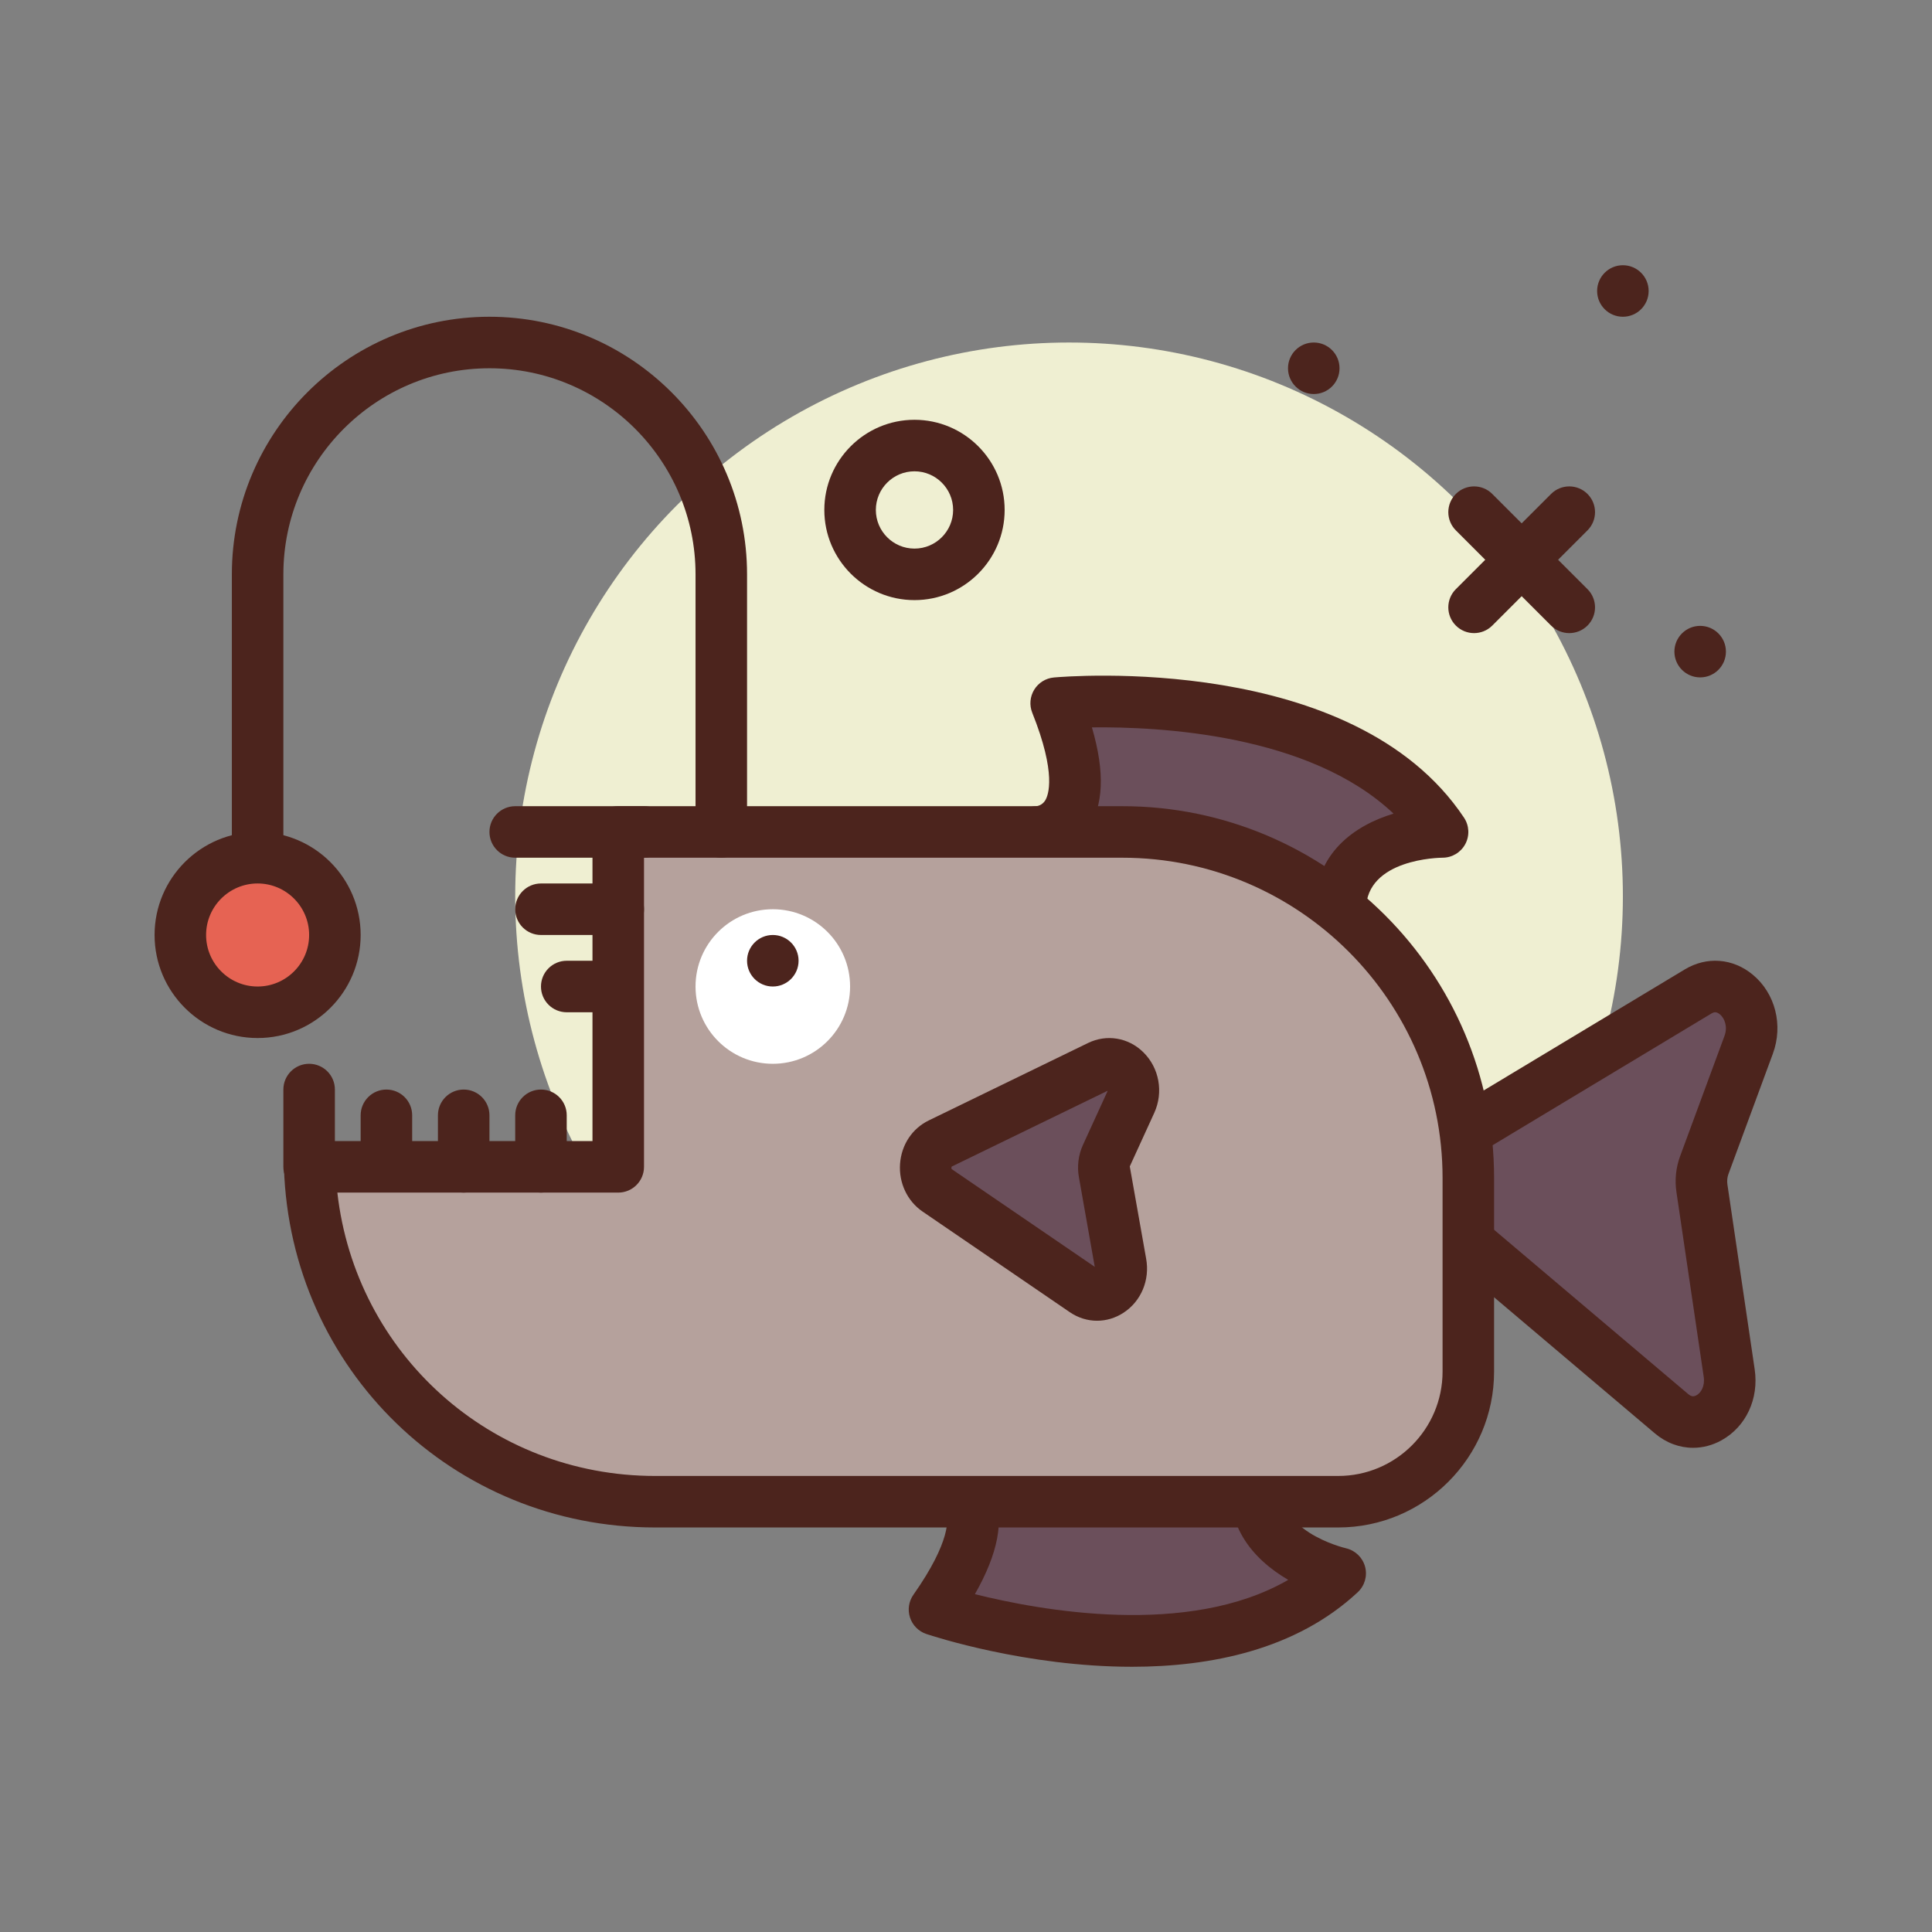 <svg id="piranha" enable-background="new 0 0 300 300" height="512" viewBox="0 0 300 300" width="512" xmlns="http://www.w3.org/2000/svg"><rect x="0" y="0" width="300" height="300" fill="#808080" stroke="none"/><g><circle cx="204.001" cy="57.185" fill="#4c241d" r="4"/><circle cx="252.001" cy="45.185" fill="#4c241d" r="4"/><circle cx="264.001" cy="101.185" fill="#4c241d" r="4"/><circle cx="166.001" cy="139.185" fill="#efefd2" r="86"/><path d="m228.892 98.31c-1.023 0-2.047-.391-2.828-1.172-1.562-1.562-1.562-4.096 0-5.656l14.785-14.783c1.562-1.562 4.094-1.562 5.656 0s1.562 4.096 0 5.656l-14.785 14.783c-.781.781-1.804 1.172-2.828 1.172z" fill="#4c241d"/><path d="m243.677 98.31c-1.023 0-2.047-.391-2.828-1.172l-14.785-14.783c-1.562-1.561-1.562-4.094 0-5.656s4.094-1.562 5.656 0l14.785 14.783c1.562 1.561 1.562 4.094 0 5.656-.781.781-1.804 1.172-2.828 1.172z" fill="#4c241d"/><path d="m142.001 93.185c-7.719 0-14-6.281-14-14s6.281-14 14-14 14 6.281 14 14-6.281 14-14 14zm0-20c-3.309 0-6 2.691-6 6s2.691 6 6 6 6-2.691 6-6-2.691-6-6-6z" fill="#4c241d"/><g><path d="m216.001 182.654 47.675-28.699c4.714-2.838 9.932 2.664 7.857 8.284l-6.892 18.669c-.421 1.14-.549 2.395-.369 3.616l4.236 28.686c.851 5.764-4.855 9.784-8.958 6.31z" fill="#6b4f5b"/><path d="m262.904 224.815c-2.102 0-4.184-.758-5.938-2.242l-43.551-36.865c-.98-.832-1.504-2.088-1.402-3.373.105-1.285.82-2.441 1.926-3.107l47.676-28.699c3.41-2.049 7.457-1.744 10.543.811 3.512 2.904 4.77 7.842 3.129 12.285l-6.891 18.67c-.191.51-.246 1.088-.164 1.635l4.234 28.697c.676 4.58-1.344 8.906-5.145 11.02-1.409.782-2.917 1.168-4.417 1.168zm-40.063-41.609 39.297 33.262c.461.391.828.441 1.297.186.707-.393 1.328-1.43 1.117-2.859l-4.234-28.686c-.281-1.877-.086-3.812.574-5.59l6.887-18.664c.535-1.451.004-2.754-.719-3.352-.598-.496-.992-.314-1.32-.121z" fill="#4c241d"/></g><g><path d="m161.018 129.185s10.984 0 2.984-20c0 0 44-4 60 20 0 0-15.791 0-15.896 12" fill="#6b4f5b"/><path d="m208.107 145.185c-.012 0-.023 0-.035 0-2.207-.02-3.984-1.824-3.965-4.033.074-8.688 6.227-12.979 12.281-14.811-13.055-12.371-36.465-13.523-46.836-13.391 2.051 6.98 1.82 12.213-.68 15.902-2.852 4.211-7.352 4.332-7.855 4.332-2.211 0-4-1.791-4-4 0-2.172 1.73-3.938 3.887-3.998.184-.018.922-.135 1.395-.895.488-.789 1.797-4.104-2.012-13.621-.469-1.174-.355-2.5.305-3.576.66-1.078 1.789-1.779 3.047-1.895 1.902-.168 46.57-3.92 63.691 21.766.82 1.227.895 2.805.199 4.105s-2.051 2.113-3.527 2.113c-.473.004-11.828.168-11.895 8.033-.02 2.199-1.805 3.969-4 3.969z" fill="#4c241d"/></g><g><path d="m146.819 229.779s10.687 2.534-1.712 20.149c0 0 41.89 14.045 62.996-5.615 0 0-15.365-3.644-12.698-15.344" fill="#6b4f5b"/><path d="m175.775 258.815c-16.426 0-30.906-4.748-31.941-5.094-1.195-.402-2.133-1.346-2.527-2.547-.395-1.199-.199-2.516.531-3.549 5.898-8.383 5.395-11.91 5.098-12.791-.297-.879-1.023-1.152-1.168-1.197-2.047-.656-3.293-2.836-2.719-4.906s2.586-3.342 4.691-2.846c.492.117 4.844 1.273 6.645 6.029 1.578 4.166.598 9.307-3.004 15.625 10.066 2.525 33.121 6.775 48.656-2.219-5.469-3.182-10.461-8.773-8.531-17.242.488-2.152 2.645-3.51 4.785-3.012 2.156.49 3.504 2.635 3.012 4.789-1.762 7.746 9.254 10.453 9.723 10.564 1.438.342 2.566 1.443 2.945 2.869.379 1.428-.062 2.945-1.141 3.951-9.621 8.963-22.875 11.576-35.055 11.576z" fill="#4c241d"/></g><g><path d="m174.271 129.185h-78.269v52h-47.913c.922 28.866 24.553 52 53.644 52h106.06c11.161 0 20.209-9.048 20.209-20.209v-30.06c-.001-29.675-24.057-53.731-53.731-53.731z" fill="#b5a19c"/><path d="m207.794 237.185h-106.062c-31.324 0-56.641-24.543-57.641-55.873-.035-1.082.371-2.133 1.121-2.91.754-.777 1.793-1.217 2.875-1.217h43.914v-48c0-2.209 1.789-4 4-4h78.27c31.832 0 57.73 25.898 57.73 57.73v30.061c0 13.349-10.859 24.209-24.207 24.209zm-155.41-52c2.828 24.984 23.762 44 49.348 44h106.062c8.938 0 16.207-7.271 16.207-16.209v-30.061c0-27.422-22.309-49.73-49.73-49.73h-74.27v48c0 2.209-1.789 4-4 4z" fill="#4c241d"/></g><circle cx="120.002" cy="153.185" fill="#fff" r="12"/><circle cx="120.002" cy="149.185" fill="#4c241d" r="4"/><g><path d="m145.971 177.577 24.73-12.023c3.223-1.567 6.466 2.146 4.889 5.596l-3.797 8.307c-.374.818-.488 1.749-.324 2.645l2.569 14.049c.646 3.535-2.883 6.204-5.678 4.293l-22.854-15.624c-2.555-1.746-2.288-5.905.465-7.243z" fill="#6b4f5b"/><path d="m170.353 205.085c-1.473 0-2.945-.447-4.25-1.34l-22.855-15.621c-2.367-1.619-3.703-4.461-3.488-7.416.219-2.963 1.887-5.477 4.461-6.729l24.73-12.023c2.883-1.402 6.246-.852 8.562 1.416 2.496 2.432 3.184 6.225 1.719 9.438l-3.801 8.311 2.539 14.312c.609 3.324-.773 6.631-3.527 8.42-1.266.822-2.68 1.232-4.09 1.232zm-22.582-23.936c-.047.104-.047.309.004.385l22.219 15.182-2.457-13.895c-.312-1.693-.09-3.482.621-5.033l3.797-8.301c.008-.047.023-.084.043-.117zm-1.801-3.572h.039z" fill="#4c241d"/></g><g fill="#4c241d"><path d="m100.002 133.185h-20c-2.211 0-4-1.791-4-4s1.789-4 4-4h20c2.211 0 4 1.791 4 4s-1.79 4-4 4z"/><path d="m48.002 185.185c-2.211 0-4-1.791-4-4v-12c0-2.209 1.789-4 4-4s4 1.791 4 4v12c0 2.209-1.79 4-4 4z"/><path d="m60.002 181.185c-2.211 0-4-1.791-4-4v-4c0-2.209 1.789-4 4-4s4 1.791 4 4v4c0 2.209-1.79 4-4 4z"/><path d="m72.002 185.185c-2.211 0-4-1.791-4-4v-8c0-2.209 1.789-4 4-4s4 1.791 4 4v8c0 2.209-1.79 4-4 4z"/><path d="m84.002 185.185c-2.211 0-4-1.791-4-4v-8c0-2.209 1.789-4 4-4s4 1.791 4 4v8c0 2.209-1.79 4-4 4z"/><path d="m96.002 145.185h-12c-2.211 0-4-1.791-4-4s1.789-4 4-4h12c2.211 0 4 1.791 4 4s-1.79 4-4 4z"/><path d="m92.002 157.185h-4c-2.211 0-4-1.791-4-4s1.789-4 4-4h4c2.211 0 4 1.791 4 4s-1.79 4-4 4z"/><path d="m40.002 137.185c-2.211 0-4-1.791-4-4v-44c0-22.057 17.945-40 40-40s40 17.943 40 40v40c0 2.209-1.789 4-4 4s-4-1.791-4-4v-40c0-17.645-14.355-32-32-32s-32 14.355-32 32v44c0 2.209-1.79 4-4 4z"/></g><g><circle cx="40.002" cy="145.185" fill="#e66353" r="12"/><path d="m40.002 161.185c-8.824 0-16-7.178-16-16s7.176-16 16-16 16 7.178 16 16-7.176 16-16 16zm0-24c-4.41 0-8 3.588-8 8s3.59 8 8 8 8-3.588 8-8-3.59-8-8-8z" fill="#4c241d"/></g></g></svg>